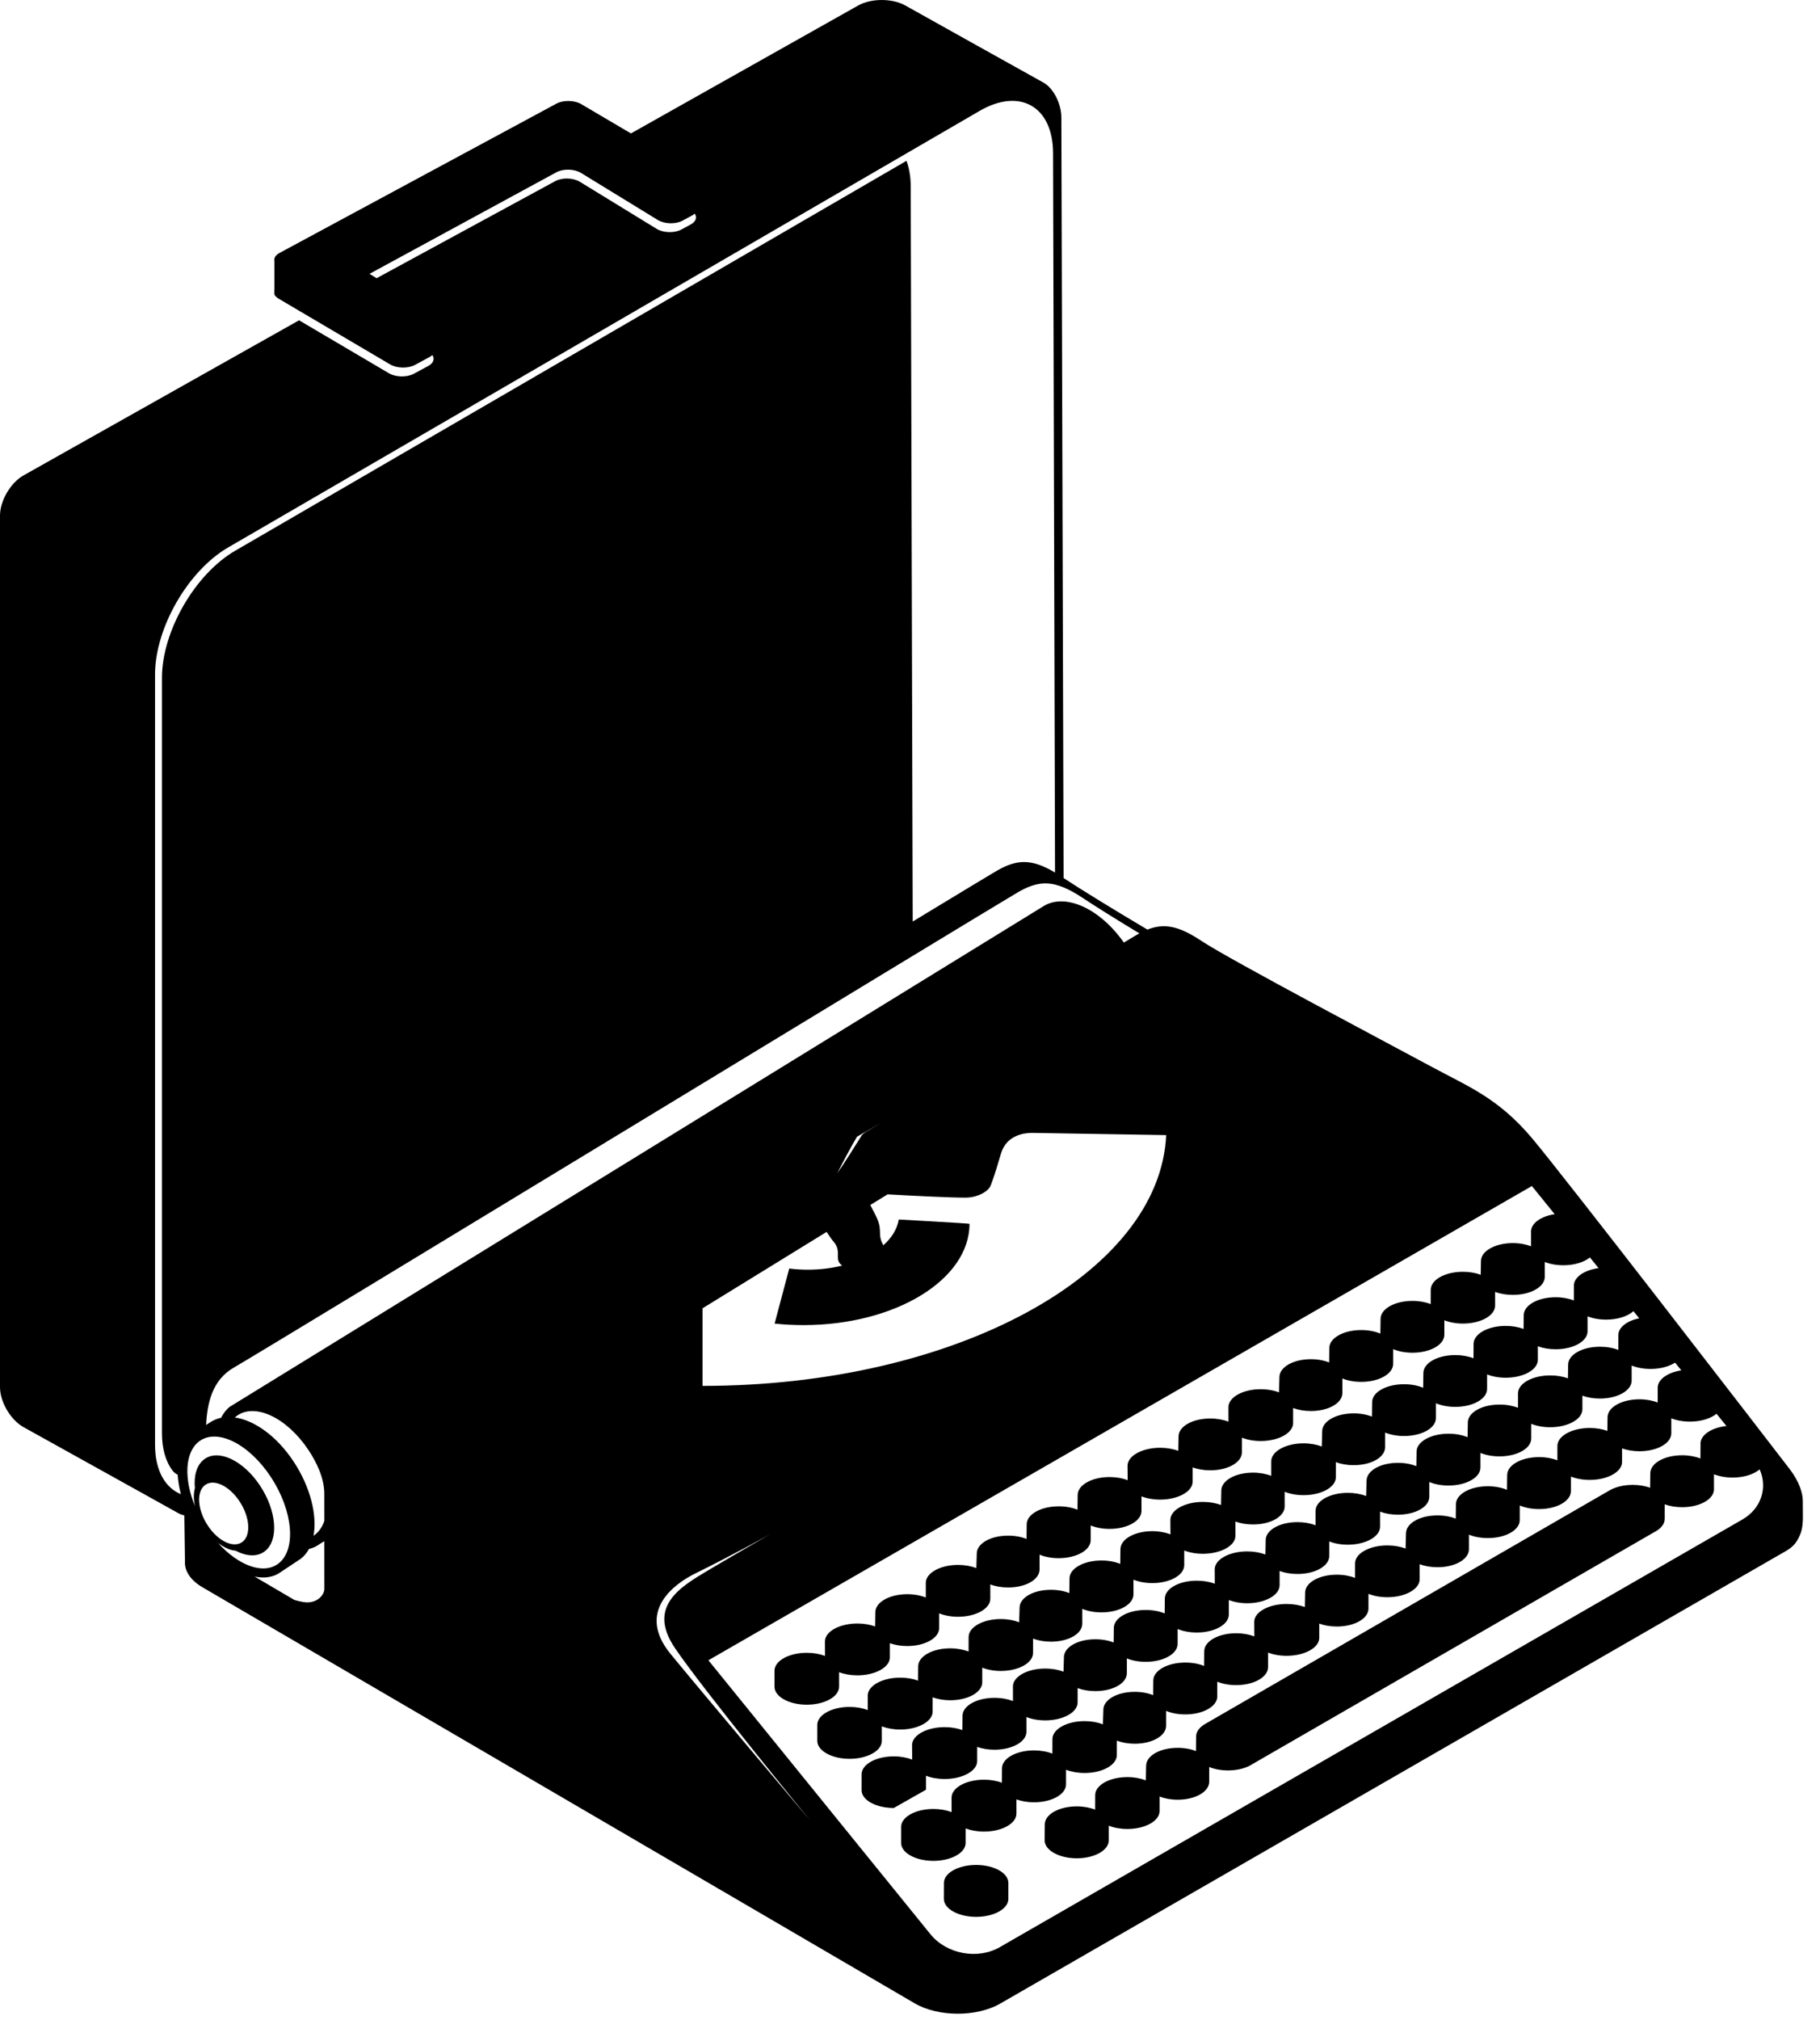 <svg width="82" height="91" viewBox="0 0 82 91" fill="none" xmlns="http://www.w3.org/2000/svg">
<path d="M81.225 67.591C81.223 67.269 81.071 66.75 80.657 66.202C79.35 64.504 70.427 52.924 69.009 51.249C67.48 49.441 66.116 48.926 64.513 48.057C62.908 47.188 55.388 43.22 54.138 42.386C53.099 41.695 52.445 41.576 51.697 41.872C50.041 40.891 48.631 40.018 47.92 39.55L47.826 7.627C47.824 6.96 47.822 5.907 47.82 5.288C47.818 4.669 47.457 3.964 47.015 3.722C46.573 3.48 40.783 0.244 40.783 0.244C40.2 -0.082 39.248 -0.081 38.666 0.247L28.427 6.01L26.186 4.689C25.882 4.51 25.379 4.501 25.07 4.668L12.591 11.395C12.409 11.494 12.332 11.632 12.362 11.766V13.005C12.361 13.103 12.341 13.246 12.385 13.308C12.409 13.341 12.478 13.409 12.551 13.452L17.58 16.416C17.884 16.595 18.386 16.604 18.697 16.437L19.35 16.084C19.402 16.056 19.445 16.025 19.48 15.992C19.595 16.16 19.534 16.356 19.298 16.483L18.644 16.836C18.333 17.003 17.831 16.994 17.527 16.815L13.474 14.427L1.058 21.415C0.477 21.742 0 22.556 0 23.223V62.481C0 63.149 0.478 63.96 1.062 64.284L6.474 67.29C7.056 67.615 7.766 68.008 8.048 68.166C8.124 68.208 8.211 68.238 8.304 68.259C8.304 68.465 8.333 70.315 8.333 70.315C8.304 70.741 8.566 71.171 9.121 71.495L41.215 90.238C42.27 90.854 44.002 90.86 45.061 90.25L80.463 69.864C80.859 69.636 80.973 69.418 81.098 69.137C81.225 68.858 81.229 68.477 81.229 68.362C81.227 68.36 81.227 67.829 81.225 67.591ZM52.542 51.129C52.257 57.372 43.034 62.425 31.652 62.425V58.931L37.243 55.489C37.366 55.678 37.48 55.84 37.566 55.94C37.948 56.384 37.551 56.73 37.944 57.006C37.465 57.125 36.942 57.191 36.394 57.191C36.109 57.191 35.83 57.173 35.559 57.139L34.9 59.619C35.323 59.664 35.757 59.687 36.201 59.687C40.332 59.687 43.681 57.644 43.681 55.124C43.681 55.108 40.494 54.93 40.494 54.93C40.424 55.358 40.178 55.753 39.801 56.091C39.52 55.61 39.769 55.46 39.517 54.885C39.448 54.726 39.335 54.51 39.209 54.279L39.99 53.798C41.288 53.87 42.832 53.948 43.519 53.945C43.861 53.944 44.212 53.821 44.435 53.645C44.533 53.567 44.607 53.477 44.642 53.384C44.82 52.913 44.98 52.362 45.101 51.954C45.353 51.11 46.179 51.029 46.501 51.029C46.585 51.032 52.481 51.129 52.542 51.129ZM39.686 50.585C39.49 50.703 39.291 50.821 39.093 50.937C39.093 50.937 38.887 51.044 38.821 51.148C38.62 51.466 38.069 52.357 37.722 52.849C37.953 52.387 38.364 51.618 38.611 51.202L39.686 50.585ZM47.921 39.972C48.187 40.08 48.476 40.242 48.802 40.459C49.298 40.79 50.208 41.361 51.335 42.043C51.296 42.064 51.257 42.085 51.218 42.107C51.154 42.144 50.954 42.263 50.636 42.456C49.525 40.878 47.954 40.212 46.996 40.829L10.341 63.373C10.184 63.504 10.057 63.669 9.961 63.862C9.792 63.897 9.633 63.962 9.488 64.054L9.286 64.184C9.338 63.184 9.568 62.154 10.54 61.598C11.895 60.823 44.394 41.049 45.853 40.196C45.865 40.189 45.874 40.184 45.882 40.179C46.263 39.961 46.601 39.829 46.945 39.798C47.136 39.781 47.332 39.795 47.537 39.844C47.659 39.875 47.786 39.917 47.921 39.972ZM16.968 12.531L16.648 12.335L25.068 7.76C25.378 7.592 25.878 7.605 26.177 7.789L29.639 9.91C29.941 10.094 30.44 10.107 30.75 9.94L31.173 9.711C31.223 9.684 31.264 9.655 31.298 9.623C31.416 9.788 31.358 9.982 31.121 10.11L30.698 10.339C30.388 10.507 29.888 10.493 29.587 10.309L26.125 8.188C25.824 8.004 25.325 7.991 25.016 8.159L16.968 12.531ZM7.297 30.534V64.553C7.297 65.268 7.471 65.839 7.772 66.24C7.772 66.24 7.876 66.375 8.004 66.422C8.022 66.703 8.07 66.999 8.15 67.302C7.438 67.012 6.985 66.232 6.985 65.073V30.386C6.985 28.288 8.467 25.711 10.282 24.657L44.137 4.995C45.951 3.942 47.44 4.796 47.446 6.893L47.534 39.302C46.468 38.664 45.809 38.707 44.919 39.217C44.728 39.325 43.302 40.188 41.122 41.509L41.032 8.401C41.031 7.957 40.964 7.57 40.841 7.244L10.598 24.806C8.783 25.859 7.297 28.436 7.297 30.534ZM9.363 68.717C8.896 68.01 8.839 67.195 9.234 66.894C9.629 66.593 10.328 66.921 10.794 67.628C11.261 68.335 11.317 69.151 10.923 69.452C10.527 69.752 9.828 69.423 9.363 68.717ZM9.818 69.494C10.086 69.703 10.365 69.829 10.615 69.848C11.105 70.106 11.586 70.137 11.927 69.877C12.568 69.39 12.475 68.068 11.72 66.924C10.965 65.78 9.834 65.248 9.195 65.735C8.862 65.988 8.728 66.465 8.781 67.028C8.718 67.259 8.718 67.541 8.784 67.841C8.282 66.614 8.323 65.425 8.962 64.932C9.769 64.308 11.226 65.032 12.217 66.549C13.207 68.066 13.356 69.8 12.549 70.424C11.874 70.944 10.748 70.527 9.818 69.494ZM14.612 71.579C14.612 71.813 14.342 72.175 13.844 72.176C13.62 72.176 13.263 72.067 13.255 72.062C13.255 72.062 12.1 71.384 11.472 71.015C11.926 71.109 12.346 71.044 12.675 70.793L13.547 70.215C13.7 70.098 13.824 69.947 13.922 69.771C14.097 69.73 14.26 69.657 14.406 69.545L14.611 69.419C14.612 70.434 14.612 71.384 14.612 71.579ZM14.612 68.51C14.522 68.772 14.377 68.988 14.175 69.141C14.159 69.154 14.143 69.165 14.126 69.176C14.297 68.252 13.987 66.983 13.232 65.838C12.468 64.68 11.459 63.973 10.58 63.847C10.601 63.827 10.624 63.809 10.646 63.792C11.472 63.163 12.932 63.852 13.907 65.328C14.246 65.842 14.611 66.561 14.611 67.28C14.611 67.999 14.612 68.046 14.612 68.51ZM30.216 74.503C28.639 72.581 30.393 71.332 31.337 70.868C32.926 70.088 34.69 69.113 34.69 69.113C34.69 69.113 33.161 69.986 31.909 70.731C30.657 71.477 29.147 72.356 30.402 74.223C31.628 76.047 36.495 81.993 36.495 81.993C36.495 81.993 31.681 76.291 30.216 74.503ZM41.913 87.114L31.917 74.784L69.019 53.423L70.046 54.69C69.431 54.784 68.982 55.096 68.982 55.469V56.137C68.75 56.047 68.468 55.993 68.16 55.993C67.357 55.993 66.724 56.355 66.724 56.802L66.714 57.42C66.485 57.335 66.21 57.285 65.911 57.285C65.108 57.285 64.462 57.646 64.462 58.094L64.46 58.741C64.228 58.65 63.946 58.597 63.638 58.597C62.833 58.597 62.202 58.958 62.202 59.406L62.192 60.07C61.954 59.969 61.655 59.91 61.331 59.91C60.526 59.91 59.892 60.272 59.892 60.719L59.884 61.37C59.655 61.277 59.372 61.223 59.062 61.223C58.257 61.223 57.644 61.585 57.644 62.033L57.626 62.716C57.392 62.627 57.108 62.574 56.804 62.574C56.001 62.574 55.347 62.936 55.347 63.384L55.349 64.038C55.117 63.947 54.835 63.894 54.527 63.894C53.724 63.894 53.099 64.255 53.099 64.703L53.087 65.35C52.853 65.263 52.569 65.212 52.269 65.212C51.466 65.212 50.802 65.574 50.802 66.021L50.808 66.672C50.578 66.583 50.296 66.531 49.992 66.531C49.189 66.531 48.554 66.892 48.554 67.34L48.546 68.003C48.31 67.906 48.019 67.85 47.7 67.85C46.895 67.85 46.258 68.212 46.258 68.66L46.251 69.319C46.022 69.225 45.737 69.17 45.423 69.17C44.619 69.17 44.008 69.532 44.008 69.979L43.989 70.632C43.755 70.542 43.471 70.489 43.165 70.489C42.362 70.489 41.712 70.851 41.712 71.298V71.957C41.478 71.863 41.191 71.808 40.876 71.808C40.073 71.808 39.44 72.17 39.44 72.618L39.431 73.261C39.2 73.177 38.925 73.128 38.629 73.128C37.826 73.128 37.167 73.49 37.167 73.937L37.17 74.588C36.937 74.499 36.654 74.447 36.35 74.447C35.546 74.447 34.895 74.809 34.895 75.256V75.976C34.895 76.422 35.546 76.785 36.35 76.785C37.154 76.785 37.805 76.423 37.805 75.976V75.321C38.04 75.411 38.325 75.463 38.629 75.463C39.434 75.463 40.093 75.101 40.093 74.654V74.015C40.319 74.096 40.586 74.143 40.875 74.143C41.679 74.143 42.313 73.782 42.313 73.334V72.67C42.551 72.767 42.846 72.824 43.165 72.824C43.969 72.824 44.618 72.462 44.618 72.015V71.368C44.846 71.454 45.122 71.505 45.423 71.505C46.226 71.505 46.837 71.143 46.837 70.696V70.027C47.077 70.127 47.376 70.185 47.7 70.185C48.503 70.185 49.141 69.824 49.141 69.376V68.712C49.379 68.809 49.672 68.866 49.991 68.866C50.796 68.866 51.43 68.504 51.43 68.057V67.401C51.668 67.494 51.957 67.548 52.268 67.548C53.073 67.548 53.735 67.186 53.735 66.739V66.097C53.962 66.179 54.233 66.228 54.526 66.228C55.331 66.228 55.954 65.867 55.954 65.419V64.757C56.194 64.853 56.487 64.908 56.804 64.908C57.609 64.908 58.261 64.547 58.261 64.099V63.421C58.488 63.507 58.763 63.557 59.062 63.557C59.865 63.557 60.48 63.196 60.48 62.748V62.09C60.718 62.188 61.011 62.244 61.332 62.244C62.135 62.244 62.768 61.882 62.768 61.435V60.769C63.01 60.871 63.311 60.931 63.639 60.931C64.442 60.931 65.075 60.569 65.075 60.122V59.469C65.311 59.563 65.6 59.618 65.913 59.618C66.718 59.618 67.362 59.256 67.362 58.809V58.193C67.591 58.276 67.866 58.326 68.161 58.326C68.966 58.326 69.599 57.964 69.599 57.518V56.844C69.835 56.937 70.124 56.991 70.437 56.991C70.935 56.991 71.373 56.852 71.634 56.64L72.025 57.121C71.384 57.206 70.912 57.525 70.912 57.907L70.91 58.577C70.678 58.486 70.396 58.432 70.088 58.432C69.285 58.432 68.652 58.794 68.652 59.241L68.644 59.859C68.414 59.774 68.138 59.723 67.839 59.723C67.036 59.723 66.392 60.085 66.392 60.533L66.388 61.181C66.158 61.09 65.872 61.037 65.566 61.037C64.761 61.037 64.13 61.398 64.13 61.845L64.12 62.51C63.882 62.409 63.583 62.35 63.257 62.35C62.454 62.35 61.821 62.711 61.821 63.158L61.813 63.809C61.583 63.717 61.299 63.663 60.989 63.663C60.184 63.663 59.571 64.024 59.571 64.471L59.553 65.155C59.319 65.067 59.035 65.013 58.731 65.013C57.928 65.013 57.276 65.375 57.276 65.823V66.478C57.046 66.387 56.762 66.333 56.454 66.333C55.649 66.333 55.026 66.694 55.026 67.141L55.014 67.79C54.78 67.702 54.498 67.651 54.196 67.651C53.393 67.651 52.731 68.013 52.731 68.46L52.735 69.111C52.505 69.023 52.223 68.969 51.919 68.969C51.116 68.969 50.481 69.331 50.481 69.779L50.473 70.442C50.237 70.346 49.944 70.29 49.627 70.29C48.822 70.29 48.186 70.651 48.186 71.098L48.178 71.759C47.949 71.664 47.664 71.61 47.35 71.61C46.545 71.61 45.937 71.971 45.937 72.418L45.917 73.072C45.683 72.981 45.398 72.927 45.092 72.927C44.288 72.927 43.641 73.289 43.641 73.737L43.639 74.392C43.406 74.301 43.121 74.246 42.812 74.246C42.008 74.246 41.369 74.608 41.369 75.056L41.363 75.701C41.132 75.616 40.854 75.567 40.557 75.567C39.754 75.567 39.096 75.928 39.096 76.375L39.098 77.027C38.866 76.938 38.582 76.885 38.277 76.885C37.474 76.885 36.823 77.247 36.823 77.694V78.414C36.823 78.86 37.474 79.223 38.277 79.223C39.081 79.223 39.731 78.861 39.731 78.414V77.761C39.966 77.851 40.252 77.904 40.557 77.904C41.361 77.904 42.02 77.542 42.02 77.095V76.453C42.247 76.536 42.519 76.585 42.812 76.585C43.616 76.585 44.255 76.223 44.255 75.776V75.117C44.492 75.211 44.78 75.265 45.092 75.265C45.895 75.265 46.543 74.903 46.543 74.456V73.808C46.772 73.895 47.048 73.946 47.35 73.946C48.153 73.946 48.762 73.584 48.762 73.138V72.468C49.002 72.568 49.301 72.627 49.627 72.627C50.43 72.627 51.068 72.265 51.068 71.818V71.154C51.306 71.25 51.599 71.307 51.918 71.307C52.723 71.307 53.356 70.945 53.356 70.498V69.839C53.594 69.933 53.883 69.987 54.196 69.987C55.001 69.987 55.663 69.625 55.663 69.178V68.535C55.888 68.619 56.161 68.667 56.454 68.667C57.257 68.667 57.88 68.305 57.88 67.859V67.195C58.12 67.291 58.415 67.347 58.732 67.347C59.537 67.347 60.187 66.987 60.187 66.539V65.86C60.414 65.945 60.691 65.996 60.99 65.996C61.793 65.996 62.406 65.635 62.406 65.188V64.528C62.644 64.626 62.939 64.683 63.258 64.683C64.063 64.683 64.696 64.322 64.696 63.874V63.207C64.936 63.31 65.237 63.37 65.567 63.37C66.37 63.37 67.001 63.009 67.001 62.561V61.908C67.237 62.003 67.528 62.057 67.841 62.057C68.646 62.057 69.288 61.696 69.288 61.248V60.641C69.518 60.726 69.792 60.775 70.089 60.775C70.894 60.775 71.527 60.414 71.527 59.967V59.293C71.761 59.386 72.05 59.44 72.365 59.44C72.885 59.44 73.34 59.289 73.595 59.06L73.853 59.379C73.304 59.495 72.915 59.789 72.915 60.135V60.807C72.683 60.714 72.397 60.661 72.087 60.661C71.282 60.661 70.653 61.023 70.653 61.47L70.643 62.085C70.414 62.001 70.141 61.953 69.846 61.953C69.043 61.953 68.393 62.314 68.393 62.761V63.412C68.161 63.32 67.875 63.266 67.563 63.266C66.76 63.266 66.133 63.627 66.133 64.075L66.121 64.736C65.883 64.637 65.586 64.579 65.264 64.579C64.461 64.579 63.823 64.94 63.823 65.388L63.813 66.041C63.583 65.946 63.299 65.891 62.983 65.891C62.18 65.891 61.571 66.252 61.571 66.7L61.551 67.386C61.317 67.295 61.031 67.242 60.727 67.242C59.922 67.242 59.274 67.604 59.274 68.051V68.704C59.044 68.614 58.762 68.561 58.458 68.561C57.653 68.561 57.026 68.922 57.026 69.37L57.014 70.021C56.78 69.932 56.496 69.88 56.192 69.88C55.387 69.88 54.729 70.241 54.729 70.689L54.733 71.337C54.503 71.249 54.223 71.199 53.922 71.199C53.119 71.199 52.481 71.56 52.481 72.007L52.475 72.674C52.237 72.576 51.944 72.518 51.621 72.518C50.818 72.518 50.183 72.879 50.183 73.327L50.175 73.984C49.946 73.892 49.663 73.838 49.351 73.838C48.548 73.838 47.935 74.199 47.935 74.647L47.917 75.298C47.683 75.209 47.399 75.157 47.095 75.157C46.291 75.157 45.638 75.518 45.638 75.965L45.639 76.623C45.406 76.53 45.118 76.476 44.806 76.476C44.001 76.476 43.367 76.838 43.367 77.285L43.359 77.927C43.129 77.844 42.854 77.796 42.56 77.796C41.757 77.796 41.093 78.157 41.093 78.605L41.099 79.258C40.865 79.167 40.579 79.112 40.271 79.112C39.468 79.112 38.82 79.472 38.82 79.919L38.819 80.636C38.819 81.082 39.468 81.437 40.271 81.437L41.722 80.615V79.986C41.959 80.079 42.249 80.132 42.56 80.132C43.365 80.132 44.027 79.771 44.027 79.324V78.687C44.252 78.766 44.519 78.813 44.806 78.813C45.61 78.813 46.246 78.452 46.246 78.004V77.341C46.484 77.437 46.778 77.492 47.095 77.492C47.898 77.492 48.552 77.131 48.552 76.683V76.037C48.779 76.124 49.054 76.173 49.351 76.173C50.156 76.173 50.771 75.812 50.771 75.365V74.701C51.009 74.798 51.302 74.854 51.621 74.854C52.426 74.854 53.059 74.492 53.059 74.045V73.376C53.299 73.476 53.598 73.534 53.922 73.534C54.725 73.534 55.365 73.173 55.365 72.725V72.072C55.599 72.162 55.885 72.215 56.191 72.215C56.994 72.215 57.652 71.854 57.652 71.406V70.761C57.882 70.848 58.158 70.897 58.457 70.897C59.26 70.897 59.889 70.537 59.889 70.089V69.431C60.125 69.524 60.414 69.578 60.727 69.578C61.53 69.578 62.178 69.217 62.178 68.769V68.089C62.405 68.176 62.682 68.226 62.983 68.226C63.788 68.226 64.397 67.865 64.397 67.418V66.754C64.637 66.855 64.936 66.913 65.26 66.913C66.065 66.913 66.701 66.552 66.701 66.105V65.443C66.939 65.542 67.236 65.6 67.558 65.6C68.363 65.6 68.99 65.239 68.99 64.792V64.134C69.228 64.23 69.523 64.287 69.842 64.287C70.645 64.287 71.295 63.926 71.295 63.479V62.866C71.522 62.948 71.791 62.996 72.082 62.996C72.885 62.996 73.514 62.634 73.514 62.187V61.509C73.754 61.605 74.047 61.661 74.366 61.661C74.807 61.661 75.204 61.551 75.471 61.378L75.752 61.725C75.137 61.82 74.688 62.132 74.688 62.504L74.686 63.174C74.454 63.083 74.172 63.029 73.864 63.029C73.061 63.029 72.428 63.391 72.428 63.838L72.418 64.452C72.189 64.369 71.918 64.321 71.623 64.321C70.82 64.321 70.168 64.682 70.168 65.13V65.779C69.936 65.687 69.65 65.633 69.342 65.633C68.537 65.633 67.906 65.994 67.906 66.442L67.896 67.106C67.658 67.005 67.359 66.946 67.033 66.946C66.23 66.946 65.597 67.307 65.597 67.755L65.589 68.406C65.359 68.313 65.075 68.259 64.763 68.259C63.96 68.259 63.347 68.62 63.347 69.068L63.329 69.752C63.095 69.663 62.811 69.611 62.507 69.611C61.702 69.611 61.052 69.972 61.052 70.419V71.075C60.822 70.983 60.538 70.929 60.23 70.929C59.425 70.929 58.802 71.291 58.802 71.738L58.79 72.386C58.556 72.3 58.272 72.248 57.972 72.248C57.167 72.248 56.507 72.609 56.507 73.057L56.511 73.708C56.281 73.619 56.001 73.567 55.695 73.567C54.892 73.567 54.257 73.928 54.257 74.376L54.249 75.039C54.013 74.942 53.72 74.887 53.403 74.887C52.598 74.887 51.962 75.248 51.962 75.695L51.956 76.356C51.726 76.261 51.44 76.206 51.124 76.206C50.321 76.206 49.712 76.567 49.712 77.014L49.692 77.669C49.458 77.578 49.174 77.525 48.868 77.525C48.063 77.525 47.417 77.886 47.417 78.334L47.415 78.989C47.182 78.897 46.896 78.844 46.587 78.844C45.784 78.844 45.144 79.205 45.144 79.652L45.14 80.298C44.908 80.213 44.63 80.163 44.333 80.163C43.529 80.163 42.872 80.525 42.872 80.972L42.874 81.623C42.641 81.534 42.358 81.482 42.053 81.482C41.249 81.482 40.599 81.843 40.599 82.291V83.011C40.599 83.457 41.249 83.819 42.053 83.819C42.857 83.819 43.507 83.458 43.507 83.011V82.358C43.741 82.448 44.027 82.501 44.333 82.501C45.138 82.501 45.795 82.14 45.795 81.692V81.05C46.023 81.133 46.294 81.181 46.587 81.181C47.392 81.181 48.03 80.82 48.03 80.372V79.715C48.268 79.807 48.555 79.861 48.868 79.861C49.671 79.861 50.319 79.5 50.319 79.053V78.404C50.548 78.491 50.823 78.543 51.124 78.543C51.929 78.543 52.538 78.181 52.538 77.734V77.064C52.778 77.164 53.077 77.223 53.403 77.223C54.206 77.223 54.844 76.862 54.844 76.414V75.749C55.08 75.846 55.373 75.903 55.694 75.903C56.497 75.903 57.132 75.541 57.132 75.094V74.436C57.37 74.53 57.659 74.583 57.972 74.583C58.777 74.583 59.439 74.221 59.439 73.775V73.132C59.664 73.215 59.935 73.264 60.23 73.264C61.033 73.264 61.656 72.903 61.656 72.455V71.792C61.896 71.888 62.189 71.944 62.508 71.944C63.311 71.944 63.963 71.582 63.963 71.135V70.457C64.19 70.543 64.465 70.593 64.764 70.593C65.569 70.593 66.182 70.232 66.182 69.784V69.126C66.42 69.223 66.713 69.28 67.034 69.28C67.839 69.28 68.472 68.919 68.472 68.471V67.811C68.712 67.914 69.013 67.974 69.343 67.974C70.146 67.974 70.777 67.612 70.777 67.165V66.509C71.015 66.605 71.308 66.66 71.625 66.66C72.43 66.66 73.082 66.299 73.082 65.852V65.241C73.307 65.321 73.576 65.369 73.865 65.369C74.668 65.369 75.301 65.007 75.301 64.56V63.886C75.537 63.98 75.828 64.034 76.141 64.034C76.639 64.034 77.079 63.894 77.338 63.681L77.785 64.232C77.117 64.304 76.617 64.631 76.617 65.025L76.613 65.695C76.381 65.604 76.099 65.55 75.791 65.55C74.986 65.55 74.355 65.911 74.355 66.359L74.347 67.013C74.12 66.931 73.853 66.884 73.562 66.884C73.16 66.884 72.796 66.975 72.537 67.121L54.307 77.647C54.049 77.793 53.891 77.994 53.891 78.217L53.883 78.874C53.653 78.781 53.371 78.728 53.061 78.728C52.256 78.728 51.639 79.09 51.639 79.537L51.623 80.192C51.389 80.101 51.103 80.046 50.795 80.046C49.99 80.046 49.344 80.408 49.344 80.856L49.342 81.511C49.11 81.42 48.824 81.365 48.514 81.365C47.711 81.365 47.073 81.727 47.073 82.174L47.066 82.895C47.066 83.34 47.712 83.703 48.514 83.703C49.319 83.703 49.955 83.341 49.955 82.895V82.236C50.193 82.329 50.482 82.383 50.795 82.383C51.598 82.383 52.244 82.022 52.244 81.575V80.923C52.474 81.012 52.756 81.065 53.06 81.065C53.863 81.065 54.48 80.703 54.48 80.256V79.592C54.718 79.689 55.011 79.745 55.33 79.745C55.703 79.745 56.041 79.667 56.295 79.538L74.527 69.016C74.82 68.868 75.004 68.653 75.004 68.414V67.76C75.231 67.841 75.498 67.889 75.789 67.889C76.592 67.889 77.223 67.527 77.223 67.08V66.406C77.461 66.499 77.75 66.554 78.063 66.554C78.577 66.554 79.024 66.407 79.28 66.185C79.649 67.01 79.354 67.953 78.507 68.441L45.046 87.706C44.045 88.283 42.634 88.016 41.913 87.114Z" fill="black"/>
<path d="M45.432 85.533V84.813C45.432 84.366 44.784 84.003 43.98 84.003C43.176 84.003 42.528 84.365 42.528 84.813L42.526 85.533C42.526 85.979 43.176 86.341 43.98 86.341C44.784 86.341 45.432 85.979 45.432 85.533Z" fill="black"/>
</svg>
